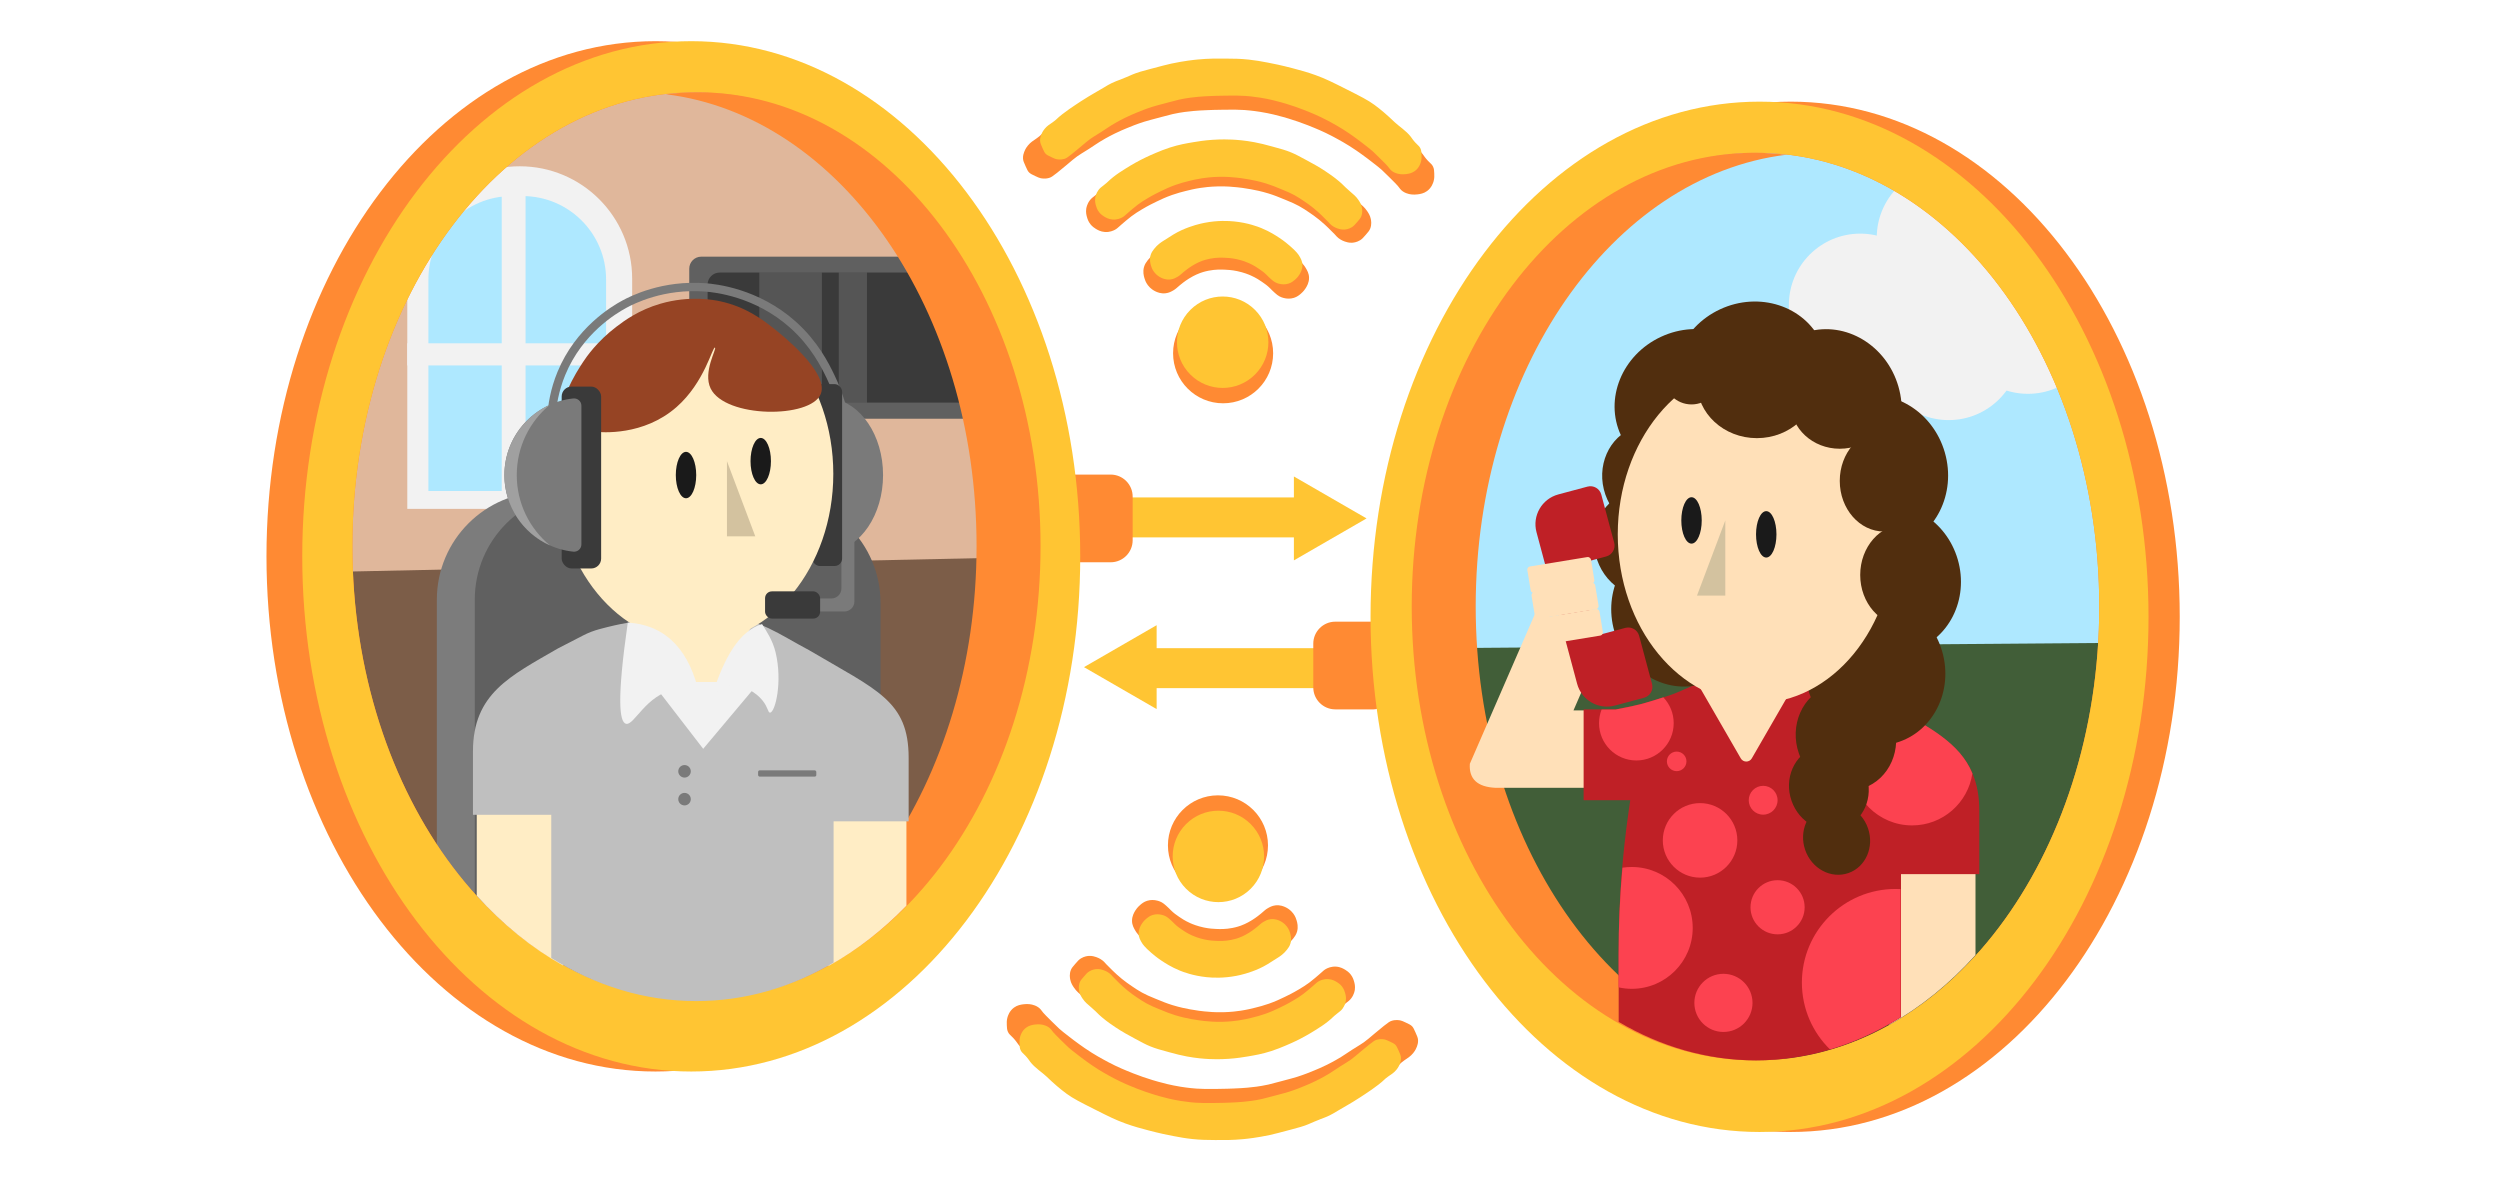 <?xml version="1.0" encoding="UTF-8"?>
<svg id="Layer_1" data-name="Layer 1" xmlns="http://www.w3.org/2000/svg" viewBox="0 0 4200 2000">
  <defs>
    <style>
      .cls-1 {
        fill: #bf2026;
      }

      .cls-2 {
        fill: #7c7c7c;
      }

      .cls-3 {
        fill: #b7b7b7;
        opacity: .22;
      }

      .cls-4 {
        fill: #ffc533;
      }

      .cls-5 {
        fill: #aee8ff;
      }

      .cls-6 {
        fill: #964424;
      }

      .cls-7 {
        fill: #606060;
      }

      .cls-8 {
        fill: #ffe0b8;
      }

      .cls-9 {
        fill: none;
        stroke: #7a7a7a;
        stroke-miterlimit: 10;
        stroke-width: 14px;
      }

      .cls-10 {
        fill: #f2f2f2;
      }

      .cls-11 {
        fill: #a0a0a0;
      }

      .cls-12 {
        fill: #bfbfbf;
      }

      .cls-13 {
        fill: #7c5d48;
      }

      .cls-14 {
        fill: #3a3a3a;
      }

      .cls-15 {
        fill: #ffedc5;
      }

      .cls-16 {
        fill: #1a1a1a;
      }

      .cls-17 {
        fill: #ff8a33;
      }

      .cls-18 {
        fill: #512e0e;
      }

      .cls-19 {
        fill: #415e38;
      }

      .cls-20 {
        fill: #d3c29f;
      }

      .cls-21 {
        fill: #7a7a7a;
      }

      .cls-22 {
        fill: #e0b79b;
      }

      .cls-23 {
        fill: #fc4250;
      }
    </style>
  </defs>
  <polygon class="cls-5" points="2409.83 1156.07 3582.04 1156.07 3540.78 649.46 3125.16 236.07 2762.25 256.67 2420.49 722.88 2409.83 1156.07"/>
  <polygon class="cls-19" points="2409.83 1088.95 3569.52 1079.85 3502.06 1511.89 3085.48 1853.96 2776.07 1800.13 2483.24 1536.71 2409.83 1088.95"/>
  <circle class="cls-10" cx="3272.77" cy="399.43" r="119.85"/>
  <circle class="cls-10" cx="3406.9" cy="541.77" r="119.85"/>
  <circle class="cls-10" cx="3125.16" cy="512.35" r="119.85"/>
  <circle class="cls-10" cx="3273.84" cy="585.9" r="119.85"/>
  <polygon class="cls-13" points="526.74 913.29 1710.04 926.85 1606.74 1456.56 1268.65 1721.66 856.39 1661.23 620.65 1317.47 526.74 913.29"/>
  <polygon class="cls-22" points="548.65 961.01 1691.04 936.68 1586.83 336.54 1196.96 122.53 827.26 222.19 592 630.06 548.65 961.01"/>
  <path class="cls-10" d="M873.15,279.35h0c104.25,0,188.89,84.64,188.89,188.89v386.7h-377.78v-386.7c0-104.25,84.64-188.89,188.89-188.89Z"/>
  <rect class="cls-7" x="1157.94" y="431.18" width="484.02" height="272.28" rx="20.21" ry="20.21"/>
  <rect class="cls-14" x="1188.76" y="457.9" width="451.95" height="218.5" rx="20.21" ry="20.21"/>
  <rect class="cls-3" x="1275.69" y="457.9" width="105.1" height="225.17"/>
  <rect class="cls-3" x="1409.13" y="457.9" width="47.35" height="218.5"/>
  <path class="cls-5" d="M859.8,329.42h18.3c77.33,0,140.12,62.78,140.12,140.12v355.31h-298.53v-355.31c0-77.33,62.78-140.12,140.12-140.12Z"/>
  <path class="cls-7" d="M918.68,831.85h379.38c100.04,0,181.26,81.22,181.26,181.26v529.27h-741.91v-529.27c0-100.04,81.22-181.26,181.26-181.26Z"/>
  <rect class="cls-10" x="684.26" y="576.74" width="357.78" height="37.21"/>
  <rect class="cls-10" x="596.27" y="549.86" width="533.36" height="40.06" transform="translate(293.06 1432.83) rotate(-90)"/>
  <path class="cls-2" d="M978.88,826.18h-63.7c-100.11,0-181.26,81.15-181.26,181.26v529.27h63.7v-529.27c0-100.11,81.15-181.26,181.26-181.26Z"/>
  <path class="cls-17" d="M3008.45,170.77c-360.92,0-653.5,387.49-653.5,865.48s292.58,865.48,653.5,865.48,653.5-387.49,653.5-865.48-292.58-865.48-653.5-865.48ZM2951.09,1781.42c-317.93,0-575.65-341.33-575.65-762.37s257.73-762.37,575.65-762.37,575.65,341.33,575.65,762.37-257.73,762.37-575.65,762.37Z"/>
  <path class="cls-17" d="M1101.19,69.18c-360.92,0-653.5,387.49-653.5,865.48s292.58,865.48,653.5,865.48,653.5-387.49,653.5-865.48S1462.11,69.18,1101.19,69.18ZM1167.65,1679.82c-317.92,0-575.65-341.33-575.65-762.37S849.73,155.07,1167.65,155.07s575.65,341.33,575.65,762.37-257.73,762.37-575.65,762.37Z"/>
  <rect class="cls-4" x="1931.92" y="1088.95" width="408.77" height="67.12" transform="translate(4272.61 2245.02) rotate(180)"/>
  <polygon class="cls-4" points="1821.08 1120.8 1943.14 1191.27 1943.14 1050.32 1821.08 1120.8"/>
  <rect class="cls-4" x="1776.19" y="835.68" width="408.77" height="67.12"/>
  <polygon class="cls-4" points="2295.81 870.96 2173.74 800.48 2173.74 941.43 2295.81 870.96"/>
  <path class="cls-17" d="M1797.78,797.29h68.11c20.41,0,36.98,16.57,36.98,36.98v73.37c0,20.41-16.57,36.98-36.98,36.98h-68.11c-8.24,0-14.93-6.69-14.93-14.93v-117.48c0-8.24,6.69-14.93,14.93-14.93Z"/>
  <path class="cls-17" d="M2243.29,1044.41h64.53c10.22,0,18.51,8.3,18.51,18.51v110.3c0,10.22-8.3,18.51-18.51,18.51h-64.53c-20.41,0-36.98-16.57-36.98-36.98v-73.37c0-20.41,16.57-36.98,36.98-36.98Z"/>
  <path class="cls-4" d="M1161.29,69.18c-360.92,0-653.5,387.49-653.5,865.48s292.58,865.48,653.5,865.48,653.5-387.49,653.5-865.48S1522.21,69.18,1161.29,69.18ZM1167.65,1679.82c-317.92,0-575.65-341.33-575.65-762.37S849.73,155.07,1167.65,155.07s575.65,341.33,575.65,762.37-257.73,762.37-575.65,762.37Z"/>
  <path class="cls-17" d="M1172.47,155.07c-18.13,0-36.05,1.12-53.75,3.29,292.72,35.9,521.9,362.04,521.9,759.08s-229.18,723.18-521.9,759.08c17.7,2.17,35.63,3.29,53.75,3.29,317.92,0,575.65-341.33,575.65-762.37S1490.39,155.07,1172.47,155.07Z"/>
  <path class="cls-4" d="M2956.01,170.77c-360.92,0-653.5,387.49-653.5,865.48s292.58,865.48,653.5,865.48,653.5-387.49,653.5-865.48-292.58-865.48-653.5-865.48ZM2951.09,1781.42c-317.93,0-575.65-341.33-575.65-762.37s257.73-762.37,575.65-762.37,575.65,341.33,575.65,762.37-257.73,762.37-575.65,762.37Z"/>
  <path class="cls-17" d="M2947.34,256.67c18.13,0,36.05,1.12,53.75,3.29-292.72,35.9-521.9,362.04-521.9,759.08,0,397.04,229.18,723.18,521.9,759.08-17.7,2.17-35.63,3.29-53.75,3.29-317.92,0-575.65-341.33-575.65-762.37,0-421.05,257.73-762.37,575.65-762.37Z"/>
  <path class="cls-15" d="M800.95,1504.93c43.36,47.94,92.11,87.6,144.9,117.12h.09v-278.29h-144.99v161.17Z"/>
  <path class="cls-15" d="M1522.8,1343.76h-144.99v278.29h15.64c46.56-26.05,90-59.98,129.35-100.53v-177.76Z"/>
  <path class="cls-9" d="M926.49,699.05c1.19-17.61,4.89-43.26,16.63-71.72,29.68-71.96,87.93-106.6,106.02-116.41,12.44-6.75,64.74-33.68,136.16-28.06,15.9,1.25,85.84,8.29,146.55,62.36,36.53,32.54,54.22,68.3,63.4,87.31,15.31,31.71,22.42,60.5,25.98,81.07"/>
  <path class="cls-21" d="M1413.58,894.75v93.85c0,9.3-7.54,16.84-16.84,16.84h-44.92v21.83h66.75c9.3,0,16.84-7.54,16.84-16.84h0v-115.68h-21.83Z"/>
  <path class="cls-21" d="M1387.28,681.57c0-7.33,4.75-12.93,10.18-12.16,48.38,6.83,86.08,61.84,86.08,128.69s-37.7,121.85-86.08,128.69c-5.42.77-10.18-4.83-10.18-12.16v-233.05Z"/>
  <rect class="cls-14" x="1364.64" y="645.31" width="50.09" height="305.57" rx="12.57" ry="12.57" transform="translate(2779.38 1596.19) rotate(180)"/>
  <path class="cls-8" d="M2469.32,1283.4l-.07-.03,110.89-255.24,113.68,49.39-50.4,116h198.34v130h-329.39c-30.37-1.46-44.7-14.85-43.05-40.12Z"/>
  <path class="cls-8" d="M3318.84,1604.53c-43.36,47.94-92.11,87.6-144.9,117.12h-.09v-278.29h144.99v161.17Z"/>
  <path class="cls-1" d="M3182.44,1188.98l-42.08-21.73c-8.8-4.54-18.08-8.13-27.65-10.69-38.09-10.22-52.77-11.7-95.75-17.73h-120.91c-36.68,0-60.9,20.01-94.92,30.56-38.88,12.05-38.88,13.21-86.69,22.45h-53.96v152.53h78.29l-2.57,17.88c-11.21,78.01-16.84,156.72-16.84,235.54v119c70.65,41.57,148.72,64.64,230.79,64.64,87.04,0,169.56-25.94,243.53-72.38v-240.53h131.55v-106.53c0-97.3-62.51-126.49-142.77-173Z"/>
  <path class="cls-23" d="M2843.75,1558.89c0-56.52-45.82-102.34-102.34-102.34-5.35,0-10.6.41-15.72,1.2-4.31,48.6-6.47,97.38-6.47,146.2v54.82c7.15,1.58,14.57,2.44,22.2,2.44,56.52,0,102.34-45.82,102.34-102.34Z"/>
  <path class="cls-23" d="M3192.88,1493.71c-2.8-.15-5.62-.23-8.45-.23-86.85,0-157.25,70.4-157.25,157.25,0,43.97,18.07,83.71,47.16,112.25,41.36-12.3,81.05-30.56,118.54-54.09v-215.17Z"/>
  <path class="cls-23" d="M3181.84,1187.8l-1.34-.69c-40.91,13.4-70.48,51.86-70.48,97.25,0,56.52,45.82,102.33,102.34,102.33,51.45,0,94.02-37.97,101.24-87.42-21.34-51.45-71.56-76.59-131.76-111.48Z"/>
  <path class="cls-12" d="M937.35,1089.37c-80.26,46.51-142.77,75.7-142.77,173v106.53h131.55v240.53c73.96,46.44,156.49,72.38,243.53,72.38,82.08,0,160.14-23.07,230.79-64.64v-237.37h126.07v-106.53c0-96.13-53.07-113.48-167.4-181.04-51.2-27.02-83.9-53.01-135.37-53.01h-120.91c-42.98,6.03-57.66,7.51-95.74,17.73-9.57,2.57-18.85,6.15-27.65,10.7l-42.08,21.73Z"/>
  <ellipse class="cls-15" cx="1167.65" cy="796.1" rx="232.3" ry="283.75"/>
  <path class="cls-6" d="M998.44,725.34c12.78,1.14,82.6,7.33,138.24-41.57,47.17-41.46,60.19-101.45,64.44-99.78,3.69,1.45-20.69,40.95-7.28,68.6,24.34,50.15,168,50.94,185.01,9.35,14.82-36.24-67.87-101.4-78.99-110.17-18.62-14.67-46.75-36.34-90.42-45.73-9.98-2.15-50.64-10.08-99.78,4.16-36.49,10.57-60.5,28.4-73.79,38.46-33.07,25.02-51.1,51.57-56.13,59.24-11.53,17.61-47.69,72.88-28.06,100.82,9.16,13.04,26.79,14.86,46.77,16.63Z"/>
  <ellipse class="cls-16" cx="1278.03" cy="774.71" rx="17.15" ry="38.98"/>
  <ellipse class="cls-16" cx="1152.5" cy="798.09" rx="17.15" ry="38.98"/>
  <polygon class="cls-20" points="1221.27 774.71 1221.27 900.99 1268.85 900.99 1221.27 774.71"/>
  <rect class="cls-14" x="943.62" y="649.46" width="66.29" height="305.57" rx="16.64" ry="16.64"/>
  <path class="cls-21" d="M976.76,681.57c0-7.33-6.39-12.93-13.68-12.16-65.03,6.83-115.72,61.84-115.72,128.69s50.69,121.85,115.72,128.69c7.29.77,13.68-4.83,13.68-12.16v-233.05Z"/>
  <path class="cls-11" d="M868.15,798.09c0-47.5,21.63-89.94,55.56-118.04-45.01,20.26-76.35,65.48-76.35,118.04s31.34,97.78,76.35,118.04c-33.93-28.11-55.56-70.54-55.56-118.04Z"/>
  <rect class="cls-14" x="1285.3" y="993.49" width="92.5" height="45.73" rx="11.48" ry="11.48"/>
  <path class="cls-15" d="M1193.29,1172.45l73.57-127.42h-165.67l73.57,127.42c4.12,7.14,14.42,7.14,18.54,0Z"/>
  <polygon class="cls-10" points="1094.84 1145.76 1181.37 1258.01 1275.69 1145.76 1094.84 1145.76"/>
  <path class="cls-10" d="M1174.71,1165.96c-10.13-3.14-24.42-10.55-40.54-7.73-49.32,8.62-68.77,61.56-82.63,57.68-10.93-3.06-15.46-40.64,3.12-169.94,68.52,4.21,104.79,51.77,120.05,119.98Z"/>
  <path class="cls-10" d="M1196.96,1166.18c12.57-7.6,23.76-13.87,29.62-14.18,22.3-1.17,42.85,10.27,54.57,24.95,9.43,11.81,8.87,20.39,12.47,20.27,8.79-.3,21.33-51.72,9.35-101.34-5.09-21.07-16.04-36.59-22.78-47.51-39.25,12.03-63.7,57.87-83.23,117.81Z"/>
  <ellipse class="cls-18" cx="2841.76" cy="676.31" rx="130.79" ry="121.61" transform="translate(-20.02 1262.16) rotate(-24.96)"/>
  <ellipse class="cls-18" cx="2941.16" cy="630.06" rx="130.79" ry="121.61" transform="translate(8.78 1299.78) rotate(-24.96)"/>
  <ellipse class="cls-18" cx="3072.51" cy="683.07" rx="121.61" ry="130.79" transform="translate(-68.91 878.92) rotate(-16.1)"/>
  <ellipse class="cls-18" cx="3150.46" cy="793.76" rx="121.61" ry="130.79" transform="translate(-96.56 904.88) rotate(-16.1)"/>
  <ellipse class="cls-18" cx="3176.67" cy="972.55" rx="117.02" ry="125.86" transform="translate(-145.11 919.16) rotate(-16.1)"/>
  <ellipse class="cls-18" cx="2824.61" cy="1028.13" rx="117.02" ry="125.86" transform="translate(-174.34 823.71) rotate(-16.1)"/>
  <ellipse class="cls-18" cx="3150.46" cy="1126.88" rx="117.02" ry="125.86" transform="translate(-188.94 917.95) rotate(-16.1)"/>
  <ellipse class="cls-18" cx="3101.19" cy="1238.47" rx="83.66" ry="90.5" transform="translate(-234.58 1084.11) rotate(-19.12)"/>
  <ellipse class="cls-18" cx="2776.07" cy="803.46" rx="83.66" ry="90.5" transform="translate(-110.03 953.62) rotate(-19.12)"/>
  <ellipse class="cls-18" cx="2762.25" cy="913.29" rx="83.66" ry="90.5" transform="translate(-146.77 955.15) rotate(-19.12)"/>
  <ellipse class="cls-18" cx="3072.51" cy="1323.52" rx="66.41" ry="71.84" transform="translate(-264.02 1079.41) rotate(-19.12)"/>
  <ellipse class="cls-18" cx="3085.48" cy="1409.71" rx="55.82" ry="60.39" transform="translate(-291.54 1088.41) rotate(-19.12)"/>
  <ellipse class="cls-8" cx="2950.14" cy="897.7" rx="232.3" ry="283.75"/>
  <ellipse class="cls-16" cx="2841.76" cy="874.31" rx="17.15" ry="38.98"/>
  <ellipse class="cls-16" cx="2967.29" cy="897.7" rx="17.15" ry="38.98"/>
  <polygon class="cls-20" points="2898.51 874.31 2898.51 1000.6 2850.94 1000.6 2898.51 874.31"/>
  <path class="cls-8" d="M2924.5,1274.05l-73.57-127.42h165.67s-73.57,127.42-73.57,127.42c-4.12,7.14-14.42,7.14-18.54,0Z"/>
  <circle class="cls-21" cx="1150.01" cy="1295.81" r="10.53"/>
  <circle class="cls-21" cx="1150.01" cy="1342.58" r="10.53"/>
  <rect class="cls-21" x="1273.61" y="1294.2" width="97.79" height="10.53" rx="2.64" ry="2.64"/>
  <path class="cls-1" d="M2775.41,1149l-21.65-80.79c-2.7-10.09-13.08-16.08-23.17-13.38l-42.17,11.3c-18.26-37.78-29.23-78.05-32.7-119.83l42.72-11.45c10.09-2.7,16.08-13.08,13.38-23.17l-21.65-80.79c-2.7-10.09-13.08-16.08-23.17-13.38l-49.04,13.14c-27.63,7.4-44.03,35.81-36.63,63.44l18.04,67.32h0l32.15,119.98h0l18.04,67.32c7.4,27.63,35.81,44.03,63.44,36.63l49.04-13.14c10.09-2.7,16.08-13.08,13.38-23.17v-.02Z"/>
  <rect class="cls-8" x="2568.05" y="943.34" width="108.38" height="45.25" rx="5.29" ry="5.29" transform="translate(-121.66 436.58) rotate(-9.3)"/>
  <rect class="cls-8" x="2575.11" y="986.42" width="108.38" height="45.25" rx="5.29" ry="5.29" transform="translate(-128.53 438.29) rotate(-9.3)"/>
  <rect class="cls-8" x="2582.35" y="1030.6" width="108.38" height="45.25" rx="5.29" ry="5.29" transform="translate(-135.58 440.04) rotate(-9.3)"/>
  <ellipse class="cls-18" cx="2951.59" cy="643.09" rx="100.65" ry="92.99"/>
  <ellipse class="cls-18" cx="3090.8" cy="677.79" rx="82.36" ry="76.09"/>
  <ellipse class="cls-18" cx="3165.14" cy="807.91" rx="74.34" ry="85.03"/>
  <ellipse class="cls-18" cx="3199.5" cy="965.96" rx="74.34" ry="85.03"/>
  <circle class="cls-18" cx="2841.76" cy="632.67" r="46.77"/>
  <circle class="cls-23" cx="2895.37" cy="1684.85" r="48.85"/>
  <circle class="cls-23" cx="2986.33" cy="1524.21" r="45.48"/>
  <circle class="cls-23" cx="2856.13" cy="1411.83" r="62.61"/>
  <circle class="cls-23" cx="2962.11" cy="1344.4" r="24.22"/>
  <circle class="cls-23" cx="2816.82" cy="1279.11" r="16.43"/>
  <path class="cls-23" d="M2749.1,1277.59c34.64,0,62.71-28.08,62.71-62.71,0-16.82-6.63-32.07-17.4-43.33-32.83,10.28-35.38,11.8-80.51,20.52h-23.21c-2.76,7.07-4.3,14.76-4.3,22.81,0,34.64,28.08,62.71,62.71,62.71Z"/>
  <circle class="cls-17" cx="2054.82" cy="593.48" r="84.05"/>
  <circle class="cls-4" cx="2054.1" cy="574.93" r="76.8" transform="translate(195.09 1620.86) rotate(-45)"/>
  <path class="cls-17" d="M2157.39,416.85c-6.01-4.02-17.39-11.57-33.47-18.15-5.7-2.32-23.9-9.38-48.93-11.98-10.73-1.11-30.43-2.2-54.46,2.49-7.45,1.45-23.2,4.98-41.71,13.33-10.4,4.69-18.34,9.82-34.18,20.04-3.87,2.49-10.39,6.78-16.31,14.46-2.48,3.2-4.93,6.46-6.38,11.47-2.3,8.02-.4,14.98.65,18.64.67,2.34,2.06,7.01,5.82,12.01,4.58,6.07,10.05,9.07,12.75,10.37,2.86,1.34,8.95,4.13,16.99,3.19,5.77-.66,9.84-3.01,12.94-4.8,4.35-2.51,5.67-4.25,11.17-8.82,2.15-1.77,7.94-6.57,15.17-11.08,9.54-5.97,17.34-8.83,19.03-9.44,1.53-.54,6.74-2.4,13.87-3.79,11.71-2.32,20.99-1.99,27.5-1.72,4.38.19,11.38.51,20.45,2.39,11.6,2.4,20.03,6,23.17,7.4,9,4.01,15.22,8.27,18.63,10.63,4.92,3.39,9.02,6.21,13.7,10.9,2.02,2,4.09,4.3,7.98,7.7,3.18,2.8,4.91,4.26,7.58,5.74,1.07.58,4.8,2.53,10.14,3.39,2.38.39,7.8,1.18,14.24-.83,5.52-1.74,9.02-4.67,11.55-6.83,4.83-4.07,7.47-8.19,8.25-9.42,1.88-3,5.71-9.18,5.66-17.39-.02-7.37-3.17-12.6-6.09-17.4-1.23-2.02-4.62-7.39-16.82-17.88-4.16-3.57-9.93-8.52-18.94-14.54l.04-.08Z"/>
  <path class="cls-4" d="M2149.56,399.75c-5.52-3.71-16-10.64-30.78-16.69-5.24-2.14-21.97-8.65-45.01-11.01-9.85-1.02-27.99-2.02-50.1,2.29-6.87,1.33-21.33,4.56-38.37,12.25-9.58,4.32-16.87,9.02-31.44,18.4-3.57,2.29-9.54,6.23-15.02,13.29-2.27,2.94-4.55,5.95-5.86,10.55-2.12,7.38-.36,13.79.58,17.14.62,2.15,1.89,6.47,5.37,11.04,4.21,5.58,9.25,8.35,11.74,9.54,2.63,1.25,8.24,3.79,15.64,2.95,5.3-.6,9.04-2.79,11.9-4.44,4-2.31,5.2-3.9,10.27-8.09,1.98-1.63,7.32-6.02,13.97-10.2,8.79-5.51,15.98-8.13,17.5-8.67,1.4-.5,6.19-2.2,12.77-3.48,10.76-2.13,19.32-1.83,25.28-1.58,4.02.16,10.49.47,18.83,2.2,10.67,2.21,18.43,5.51,21.33,6.81,8.27,3.7,13.99,7.59,17.13,9.76,4.52,3.1,8.29,5.72,12.62,10,1.85,1.85,3.76,3.94,7.34,7.08,2.94,2.56,4.5,3.9,6.97,5.26.97.53,4.41,2.34,9.32,3.1,2.18.35,7.18,1.08,13.1-.76,5.07-1.59,8.29-4.3,10.66-6.28,4.43-3.72,6.9-7.54,7.59-8.66,1.72-2.77,5.24-8.45,5.21-15.99-.03-6.8-2.91-11.58-5.6-16.02-1.12-1.88-4.27-6.79-15.49-16.44-3.83-3.29-9.13-7.82-17.43-13.39v.04Z"/>
  <path class="cls-17" d="M2280.28,337.86c-11.59-10.12-9.39-9.37-18.01-16.67-9.64-8.16-17.53-13.46-24.19-17.9-12.38-8.26-21.95-13.42-34.68-20.27-12.98-7.01-19.5-10.53-27.28-13.71-10.19-4.17-18.17-6.35-34.15-10.65-12.96-3.5-20.7-5.59-31.87-7.65-17.03-3.15-31.03-4.22-39.7-4.65-5.97-.29-18.76-.75-35.11.37-14.94,1-26,2.84-34.33,4.24-12.86,2.17-25.77,4.33-42.26,9.67-9.97,3.21-17.58,6.4-24.94,9.49-14.66,6.11-25.17,11.53-27.5,12.72-3.32,1.72-13.88,7.26-27.14,15.62-8.79,5.56-14.68,9.27-22.32,15.37-8.79,7-7.57,7.32-17.01,14.63-4.06,3.17-6.4,4.73-9.01,8.25-4.68,6.27-5.69,12.59-5.93,14.17-.86,6.19.43,10.96,1.31,14,.77,2.71,2.1,7.18,5.73,11.78,3.23,4.08,6.68,6.28,8.79,7.62,3.02,1.86,8.2,5.01,15.61,5.5,8.16.55,14.21-2.43,16.5-3.59,3.53-1.79,4.5-3.07,11.97-9.56,2.36-2.05,9.69-8.44,15.97-13.21,6.3-4.79,11.2-7.72,17.81-11.71,10.47-6.27,18.83-10.31,24.14-12.87,7.8-3.75,15.58-7.49,26.46-11.31,9.3-3.26,16.5-5.07,22.89-6.68,6.49-1.62,14.3-3.57,24.75-5.15,5.62-.87,16.11-2.23,29.44-2.53,14.24-.32,25.01.75,31.68,1.41,3.68.37,12.52,1.33,23.88,3.46,6.68,1.23,16.77,3.16,29.48,7.07,9.63,2.97,16.13,5.65,28.84,10.88,10.05,4.14,15.21,6.3,22.16,10.12,6.83,3.77,12,7.25,17.3,10.88,4.81,3.26,10.13,6.9,16.77,12.29,7.01,5.71,12.23,10.73,15.26,13.67,5.23,5.08,7.86,7.62,10.59,10.56,3.14,3.43,4.02,4.64,6.45,6.54,1.18.95,5.01,3.81,10.8,5.78,2.76.93,6.68,2.2,11.95,1.97,2.08-.11,7.78-.59,13.64-4.2,3.38-2.08,5.45-4.45,9.54-9.2,3.94-4.53,5.88-6.78,7.17-9.79,3.1-7.23,1.76-14.13,1.21-16.77-1.22-5.92-3.86-9.87-6.15-13.26-4.48-6.59-8.47-9.51-16.58-16.59l.05-.12Z"/>
  <path class="cls-4" d="M2266.58,320.28c-10.85-9.5-8.78-8.78-16.87-15.62-9.03-7.62-16.42-12.61-22.68-16.76-11.59-7.74-20.57-12.58-32.49-19.01-12.17-6.58-18.27-9.87-25.56-12.86-9.54-3.91-17.03-5.94-31.99-9.99-12.14-3.28-19.37-5.24-29.86-7.17-15.95-2.97-29.09-3.96-37.19-4.34-5.61-.27-17.59-.68-32.9.35-13.98.94-24.36,2.68-32.15,3.98-12.04,2.03-24.13,4.07-39.59,9.05-9.32,3.01-16.47,6-23.35,8.87-13.73,5.74-23.57,10.79-25.74,11.92-3.11,1.61-13,6.78-25.42,14.64-8.25,5.2-13.74,8.7-20.91,14.39-8.24,6.57-7.12,6.85-15.91,13.7-3.81,2.97-6,4.45-8.44,7.72-4.39,5.88-5.33,11.78-5.53,13.27-.82,5.78.4,10.26,1.23,13.12.72,2.54,1.96,6.71,5.37,11.04,3.02,3.83,6.26,5.9,8.23,7.12,2.82,1.74,7.7,4.7,14.63,5.15,7.63.51,13.32-2.27,15.45-3.36,3.31-1.68,4.2-2.87,11.22-8.96,2.23-1.93,9.09-7.91,14.98-12.4,5.9-4.51,10.49-7.24,16.71-10.96,9.82-5.89,17.64-9.65,22.6-12.06,7.3-3.51,14.58-7,24.79-10.6,8.7-3.08,15.48-4.76,21.46-6.25,6.08-1.54,13.39-3.34,23.19-4.81,5.27-.8,15.08-2.09,27.58-2.38,13.37-.3,23.45.69,29.65,1.32,3.45.35,11.74,1.26,22.36,3.25,6.26,1.17,15.7,2.98,27.62,6.64,9.03,2.78,15.11,5.31,27.02,10.22,9.41,3.88,14.24,5.91,20.74,9.47,6.4,3.54,11.22,6.81,16.21,10.18,4.5,3.04,9.49,6.46,15.71,11.5,6.58,5.35,11.47,10.05,14.29,12.8,4.91,4.75,7.37,7.12,9.92,9.9,2.95,3.23,3.78,4.33,6.04,6.11,1.09.87,4.67,3.56,10.12,5.39,2.59.87,6.26,2.07,11.17,1.86,1.93-.09,7.29-.55,12.79-3.95,3.18-1.94,5.09-4.17,8.93-8.62,3.67-4.26,5.5-6.38,6.72-9.16,2.91-6.76,1.66-13.26,1.15-15.7-1.16-5.54-3.62-9.25-5.76-12.4-4.2-6.18-7.94-8.92-15.53-15.55v-.08Z"/>
  <path class="cls-17" d="M1865.94,154.49c-8.69,3.37-11.45,4.18-17.3,7-5.27,2.53-8.05,4.29-15.95,8.99-17.68,10.54-15.8,8.98-26.93,15.81-10.54,6.45-18.52,11.74-22,14.06-8.78,5.86-15.75,10.52-24.58,17.36-11.18,8.68-9.51,9.01-17.64,14.74-5.93,4.18-10,6.35-14.62,11.97-3.91,4.78-5.57,8.87-6.31,10.9-.9,2.5-2.23,6.23-1.95,11.08.22,3.76,1.57,6.77,4.3,12.82,2.51,5.59,3.75,8.39,5.85,10.47,2.35,2.32,5.2,3.64,10.9,6.31,3.88,1.82,5.83,2.71,8.12,3.26,1.57.39,7.66,1.7,14.59-.33,3.58-1.06,5.86-2.56,13.49-8.61,7.51-5.98,13.08-10.72,15.13-12.44,9.28-7.87,13.9-11.78,18.64-15.19,6-4.32,6.2-3.84,19.99-12.69,11.95-7.67,10.93-7.47,18.02-11.82,3.78-2.33,12.97-7.87,25.38-13.93,8.13-3.98,14.36-6.57,19.82-8.84,7.01-2.92,16.62-6.85,29.14-10.84,4.67-1.48,12.77-3.63,28.99-7.95,11.17-2.95,16.76-4.45,19.16-4.97,15.07-3.33,27.07-4.48,35.2-5.23,7.78-.71,13.32-.95,23.36-1.4,4.05-.17,14.31-.58,28.2-.7,15.86-.13,23.78-.18,33.95.53,3.08.22,13.27,1,26.57,3.13,17.01,2.74,29.64,6.19,37.96,8.49,3.13.87,12.89,3.6,25.36,7.93,12.51,4.33,21.82,8.17,27.22,10.42,5.72,2.39,11.68,4.86,19.53,8.64,8.78,4.21,15.3,7.8,20.41,10.63,5.09,2.8,11.15,6.16,18.93,11.05,8.93,5.59,15.44,10.25,20.73,14.03,6.75,4.83,11.44,8.46,17.87,13.42,7.69,5.94,11.63,9.02,15.95,12.85,2.81,2.52,6.08,5.75,12.57,12.21,8.59,8.54,12.87,12.79,14.41,14.73,3.29,4.14,4.58,6.5,8.34,9.12,3.96,2.75,7.75,3.75,10,4.34,1.32.34,7.21,1.76,15.03.67,4.37-.62,10.09-1.42,15.78-5.61,7.78-5.72,10.18-13.86,10.94-16.5,1.4-4.97,1.24-9.14,1.07-13.06-.18-4.66-.33-7.75-1.94-11.25-1.85-4.06-4.09-5.15-8.77-10.09-4.48-4.77-6.35-7.91-8.72-11.06-8.05-10.63-22.21-19.6-29.43-26.56-12.99-12.53-25.15-22.94-36.48-31.25-11.74-8.58-24.9-15.23-51.18-28.5-24.77-12.51-37.16-18.74-55.2-25.29-15.38-5.55-27.82-8.87-41.7-12.53-19.94-5.27-35.93-8.52-45.19-10.27-12.26-2.31-21.46-4.04-34.24-5.4-15.23-1.61-26.45-1.72-41.2-1.83-17.21-.12-31.57-.23-51.06,1.63-6.87.65-25.28,2.57-48.4,7.55-7.69,1.67-18.06,4.43-38.8,9.93-16.12,4.3-20.12,5.54-24.59,7.15-9.96,3.6-10.44,4.65-26.71,10.95l-.02-.02Z"/>
  <path class="cls-4" d="M1883.97,133.01c-8.06,3.13-10.63,3.87-16.06,6.49-4.87,2.33-7.46,3.99-14.78,8.34-16.4,9.78-14.68,8.32-24.97,14.64-9.77,5.99-17.17,10.9-20.4,13.07-8.15,5.44-14.63,9.77-22.77,16.1-10.38,8.05-8.8,8.35-16.38,13.68-5.49,3.86-9.3,5.9-13.56,11.1-3.62,4.43-5.19,8.22-5.86,10.1-.82,2.32-2.09,5.79-1.82,10.28.2,3.47,1.45,6.28,3.97,11.88,2.32,5.18,3.49,7.77,5.41,9.7,2.16,2.16,4.81,3.39,10.1,5.86,3.59,1.68,5.4,2.52,7.52,3.04,1.44.36,7.11,1.58,13.53-.29,3.31-.98,5.44-2.37,12.52-7.99,6.96-5.55,12.14-9.95,14.02-11.53,8.62-7.29,12.89-10.93,17.29-14.11,5.57-4.02,5.75-3.58,18.55-11.79,11.08-7.12,10.14-6.93,16.71-10.96,3.5-2.16,12.04-7.29,23.53-12.91,7.54-3.69,13.33-6.09,18.37-8.2,6.51-2.71,15.41-6.38,27.02-10.07,4.33-1.38,11.85-3.39,26.9-7.35,10.36-2.73,15.54-4.12,17.77-4.62,13.98-3.1,25.09-4.16,32.65-4.86,7.21-.67,12.34-.89,21.67-1.3,3.76-.16,13.3-.54,26.16-.63,14.7-.11,22.07-.17,31.52.51,2.85.19,12.32.92,24.64,2.89,15.77,2.53,27.51,5.74,35.24,7.87,2.9.81,11.94,3.35,23.54,7.35,11.6,4,20.26,7.6,25.25,9.67,5.31,2.22,10.84,4.51,18.1,8.01,8.16,3.91,14.18,7.23,18.93,9.86,4.71,2.58,10.34,5.72,17.57,10.24,8.3,5.2,14.32,9.49,19.24,13,6.26,4.48,10.61,7.85,16.56,12.44,7.13,5.52,10.8,8.35,14.77,11.91,2.62,2.34,5.62,5.33,11.67,11.32,7.96,7.93,11.95,11.88,13.35,13.66,3.04,3.81,4.25,6.03,7.72,8.44,3.66,2.54,7.18,3.49,9.26,4.01,1.25.31,6.68,1.64,13.95.62,4.06-.58,9.37-1.34,14.64-5.19,7.23-5.31,9.45-12.86,10.14-15.32,1.3-4.62,1.14-8.5.99-12.12-.18-4.31-.28-7.2-1.79-10.44-1.74-3.78-3.82-4.78-8.13-9.38-4.15-4.41-5.89-7.33-8.09-10.27-7.47-9.87-20.59-18.18-27.27-24.63-12.05-11.62-23.33-21.28-33.85-28.98-10.88-7.98-23.07-14.13-47.48-26.43-22.98-11.59-34.47-17.38-51.2-23.44-14.26-5.15-25.8-8.23-38.68-11.63-18.49-4.89-33.33-7.91-41.92-9.51-11.37-2.16-19.91-3.75-31.77-5.01-14.13-1.5-24.52-1.62-38.2-1.7-15.96-.13-29.29-.19-47.36,1.5-6.35.59-23.43,2.39-44.9,7-7.14,1.53-16.75,4.1-35.98,9.21-14.95,3.99-18.67,5.15-22.82,6.64-9.24,3.35-9.69,4.32-24.77,10.17l.02.06Z"/>
  <circle class="cls-17" cx="2046.17" cy="1420.22" r="84.05"/>
  <circle class="cls-4" cx="2046.89" cy="1438.78" r="76.8" transform="translate(-417.85 1868.78) rotate(-45)"/>
  <path class="cls-17" d="M1943.6,1596.85c6.01,4.02,17.39,11.57,33.47,18.15,5.7,2.32,23.9,9.38,48.93,11.98,10.73,1.11,30.43,2.2,54.46-2.49,7.45-1.45,23.2-4.98,41.71-13.33,10.4-4.69,18.34-9.82,34.18-20.04,3.87-2.49,10.39-6.78,16.31-14.46,2.48-3.2,4.93-6.46,6.38-11.47,2.3-8.02.4-14.98-.65-18.64-.67-2.34-2.06-7.01-5.82-12.01-4.58-6.07-10.05-9.07-12.75-10.37-2.86-1.34-8.95-4.13-16.99-3.19-5.77.66-9.84,3.01-12.94,4.8-4.35,2.51-5.67,4.25-11.17,8.82-2.15,1.77-7.94,6.57-15.17,11.08-9.54,5.97-17.34,8.83-19.03,9.44-1.53.54-6.74,2.4-13.87,3.79-11.71,2.32-20.99,1.99-27.5,1.72-4.38-.19-11.38-.51-20.45-2.39-11.6-2.4-20.03-6-23.17-7.4-9-4.01-15.22-8.27-18.63-10.63-4.92-3.39-9.02-6.21-13.7-10.9-2.02-2-4.09-4.3-7.98-7.7-3.18-2.8-4.91-4.26-7.58-5.74-1.07-.58-4.8-2.53-10.14-3.39-2.38-.39-7.8-1.18-14.24.83-5.52,1.74-9.02,4.67-11.55,6.83-4.83,4.07-7.47,8.19-8.25,9.42-1.88,3-5.71,9.18-5.66,17.39.02,7.37,3.17,12.6,6.09,17.4,1.23,2.02,4.62,7.39,16.82,17.88,4.16,3.57,9.93,8.52,18.94,14.54l-.04.08Z"/>
  <path class="cls-4" d="M1951.43,1613.95c5.52,3.71,16,10.64,30.78,16.69,5.24,2.14,21.97,8.65,45.01,11.01,9.85,1.02,27.99,2.02,50.1-2.29,6.87-1.33,21.33-4.56,38.37-12.25,9.58-4.32,16.87-9.02,31.44-18.4,3.57-2.29,9.54-6.23,15.02-13.29,2.27-2.94,4.55-5.95,5.86-10.55,2.12-7.38.36-13.79-.58-17.14-.62-2.15-1.89-6.47-5.37-11.04-4.21-5.58-9.25-8.35-11.74-9.54-2.63-1.25-8.24-3.79-15.64-2.95-5.3.6-9.04,2.79-11.9,4.44-4,2.31-5.2,3.9-10.27,8.09-1.98,1.63-7.32,6.02-13.97,10.2-8.79,5.51-15.98,8.13-17.5,8.67-1.4.5-6.19,2.2-12.77,3.48-10.76,2.13-19.32,1.83-25.28,1.58-4.02-.16-10.49-.47-18.83-2.2-10.67-2.21-18.43-5.51-21.33-6.81-8.27-3.7-13.99-7.59-17.13-9.76-4.52-3.1-8.29-5.72-12.62-10-1.85-1.85-3.76-3.94-7.34-7.08-2.94-2.56-4.5-3.9-6.97-5.26-.97-.53-4.41-2.34-9.32-3.1-2.18-.35-7.18-1.08-13.1.76-5.07,1.59-8.29,4.3-10.66,6.28-4.43,3.72-6.9,7.54-7.59,8.66-1.72,2.77-5.24,8.45-5.21,15.99.03,6.8,2.91,11.58,5.6,16.02,1.12,1.88,4.27,6.79,15.49,16.44,3.83,3.29,9.13,7.82,17.43,13.39v-.04Z"/>
  <path class="cls-17" d="M1820.7,1675.84c11.59,10.12,9.39,9.37,18.01,16.67,9.64,8.16,17.53,13.46,24.19,17.9,12.38,8.26,21.95,13.42,34.68,20.27,12.98,7.01,19.5,10.53,27.28,13.71,10.19,4.17,18.17,6.35,34.15,10.65,12.96,3.5,20.7,5.59,31.87,7.65,17.03,3.15,31.03,4.22,39.7,4.65,5.97.29,18.76.75,35.11-.37,14.94-1,26-2.84,34.33-4.24,12.86-2.17,25.77-4.33,42.26-9.67,9.97-3.21,17.58-6.4,24.94-9.49,14.66-6.11,25.17-11.53,27.5-12.72,3.32-1.72,13.88-7.26,27.14-15.62,8.79-5.56,14.68-9.27,22.32-15.37,8.79-7,7.57-7.32,17.01-14.63,4.06-3.17,6.4-4.73,9.01-8.25,4.68-6.27,5.69-12.59,5.93-14.17.86-6.19-.43-10.96-1.31-14-.77-2.71-2.1-7.18-5.73-11.78-3.23-4.08-6.68-6.28-8.79-7.62-3.02-1.86-8.2-5.01-15.61-5.5-8.16-.55-14.21,2.43-16.5,3.59-3.53,1.79-4.5,3.07-11.97,9.56-2.36,2.05-9.69,8.44-15.97,13.21-6.3,4.79-11.2,7.72-17.81,11.71-10.47,6.27-18.83,10.31-24.14,12.87-7.8,3.75-15.58,7.49-26.46,11.31-9.3,3.26-16.5,5.07-22.89,6.68-6.49,1.62-14.3,3.57-24.75,5.15-5.62.87-16.11,2.23-29.44,2.53-14.24.32-25.01-.75-31.68-1.41-3.68-.37-12.52-1.33-23.88-3.46-6.68-1.23-16.77-3.16-29.48-7.07-9.63-2.97-16.13-5.65-28.84-10.88-10.05-4.14-15.21-6.3-22.16-10.12-6.83-3.77-12-7.25-17.3-10.88-4.81-3.26-10.13-6.9-16.77-12.29-7.01-5.71-12.23-10.73-15.26-13.67-5.23-5.08-7.86-7.62-10.59-10.56-3.14-3.43-4.02-4.64-6.45-6.54-1.18-.95-5.01-3.81-10.8-5.78-2.76-.93-6.68-2.2-11.95-1.97-2.08.11-7.78.59-13.64,4.2-3.38,2.08-5.45,4.45-9.54,9.2-3.94,4.53-5.88,6.78-7.17,9.79-3.1,7.23-1.76,14.13-1.21,16.77,1.22,5.92,3.86,9.87,6.15,13.26,4.48,6.59,8.47,9.51,16.58,16.59l-.05.12Z"/>
  <path class="cls-4" d="M1834.41,1693.43c10.85,9.5,8.78,8.78,16.87,15.62,9.03,7.62,16.42,12.61,22.68,16.76,11.59,7.74,20.57,12.58,32.49,19.01,12.17,6.58,18.27,9.87,25.56,12.86,9.54,3.91,17.03,5.94,31.99,9.99,12.14,3.28,19.37,5.24,29.86,7.17,15.95,2.97,29.09,3.96,37.19,4.34,5.61.27,17.59.68,32.9-.35,13.98-.94,24.36-2.68,32.15-3.98,12.04-2.03,24.13-4.07,39.59-9.05,9.32-3.01,16.47-6,23.35-8.87,13.73-5.74,23.57-10.79,25.74-11.92,3.11-1.61,13-6.78,25.42-14.64,8.25-5.2,13.74-8.7,20.91-14.39,8.24-6.57,7.12-6.85,15.91-13.7,3.81-2.97,6-4.45,8.44-7.72,4.39-5.88,5.33-11.78,5.53-13.27.82-5.78-.4-10.26-1.23-13.12-.72-2.54-1.96-6.71-5.37-11.04-3.02-3.83-6.26-5.9-8.23-7.12-2.82-1.74-7.7-4.7-14.63-5.15-7.63-.51-13.32,2.27-15.45,3.36-3.31,1.68-4.2,2.87-11.22,8.96-2.23,1.93-9.09,7.91-14.98,12.4-5.9,4.51-10.49,7.24-16.71,10.96-9.82,5.89-17.64,9.65-22.6,12.06-7.3,3.51-14.58,7-24.79,10.6-8.7,3.08-15.48,4.76-21.46,6.25-6.08,1.54-13.39,3.34-23.19,4.81-5.27.8-15.08,2.09-27.58,2.38-13.37.3-23.45-.69-29.65-1.32-3.45-.35-11.74-1.26-22.36-3.25-6.26-1.17-15.7-2.98-27.62-6.64-9.03-2.78-15.11-5.31-27.02-10.22-9.41-3.88-14.24-5.91-20.74-9.47-6.4-3.54-11.22-6.81-16.21-10.18-4.5-3.04-9.49-6.46-15.71-11.5-6.58-5.35-11.47-10.05-14.29-12.8-4.91-4.75-7.37-7.12-9.92-9.9-2.95-3.23-3.78-4.33-6.04-6.11-1.09-.87-4.67-3.56-10.12-5.39-2.59-.87-6.26-2.07-11.17-1.86-1.93.09-7.29.55-12.79,3.95-3.18,1.94-5.09,4.17-8.93,8.62-3.67,4.26-5.5,6.38-6.72,9.16-2.91,6.76-1.66,13.26-1.15,15.7,1.16,5.54,3.62,9.25,5.76,12.4,4.2,6.18,7.94,8.92,15.53,15.55v.08Z"/>
  <path class="cls-17" d="M2235.05,1859.22c8.69-3.37,11.45-4.18,17.3-7,5.27-2.53,8.05-4.29,15.95-8.99,17.68-10.54,15.8-8.98,26.93-15.81,10.54-6.45,18.52-11.74,22-14.06,8.78-5.86,15.75-10.52,24.58-17.36,11.18-8.68,9.51-9.01,17.64-14.74,5.93-4.18,10-6.35,14.62-11.97,3.91-4.78,5.57-8.87,6.31-10.9.9-2.5,2.23-6.23,1.95-11.08-.22-3.76-1.57-6.77-4.3-12.82-2.51-5.59-3.75-8.39-5.85-10.47-2.35-2.32-5.2-3.64-10.9-6.31-3.88-1.82-5.83-2.71-8.12-3.26-1.57-.39-7.66-1.7-14.59.33-3.58,1.06-5.86,2.56-13.49,8.61-7.51,5.98-13.08,10.72-15.13,12.44-9.28,7.87-13.9,11.78-18.64,15.19-6,4.32-6.2,3.84-19.99,12.69-11.95,7.67-10.93,7.47-18.02,11.82-3.78,2.33-12.97,7.87-25.38,13.93-8.13,3.98-14.36,6.57-19.82,8.84-7.01,2.92-16.62,6.85-29.14,10.84-4.67,1.48-12.77,3.63-28.99,7.95-11.17,2.95-16.76,4.45-19.16,4.97-15.07,3.33-27.07,4.48-35.2,5.23-7.78.71-13.32.95-23.36,1.4-4.05.17-14.31.58-28.2.7-15.86.13-23.78.18-33.95-.53-3.08-.22-13.27-1-26.57-3.13-17.01-2.74-29.64-6.19-37.96-8.49-3.13-.87-12.89-3.6-25.36-7.93-12.51-4.33-21.82-8.17-27.22-10.42-5.72-2.39-11.68-4.86-19.53-8.64-8.78-4.21-15.3-7.8-20.41-10.63-5.09-2.8-11.15-6.16-18.93-11.05-8.93-5.59-15.44-10.25-20.73-14.03-6.75-4.83-11.44-8.46-17.87-13.42-7.69-5.94-11.63-9.02-15.95-12.85-2.81-2.52-6.08-5.75-12.57-12.21-8.59-8.54-12.87-12.79-14.41-14.73-3.29-4.14-4.58-6.5-8.34-9.12-3.96-2.75-7.75-3.75-10-4.34-1.32-.34-7.21-1.76-15.03-.67-4.37.62-10.09,1.42-15.78,5.61-7.78,5.72-10.18,13.86-10.94,16.5-1.4,4.97-1.24,9.14-1.07,13.06.18,4.66.33,7.75,1.94,11.25,1.85,4.06,4.09,5.15,8.77,10.09,4.48,4.77,6.35,7.91,8.72,11.06,8.05,10.63,22.21,19.6,29.43,26.56,12.99,12.53,25.15,22.94,36.48,31.25,11.74,8.58,24.9,15.23,51.18,28.5,24.77,12.51,37.16,18.74,55.2,25.29,15.38,5.55,27.82,8.87,41.7,12.53,19.94,5.27,35.93,8.52,45.19,10.27,12.26,2.31,21.46,4.04,34.24,5.4,15.23,1.61,26.45,1.72,41.2,1.83,17.21.12,31.57.23,51.06-1.63,6.87-.65,25.28-2.57,48.4-7.55,7.69-1.67,18.06-4.43,38.8-9.93,16.12-4.3,20.12-5.54,24.59-7.15,9.96-3.6,10.44-4.65,26.71-10.95l.02.02Z"/>
  <path class="cls-4" d="M2217.02,1880.69c8.06-3.13,10.63-3.87,16.06-6.49,4.87-2.33,7.46-3.99,14.78-8.34,16.4-9.78,14.68-8.32,24.97-14.64,9.77-5.99,17.17-10.9,20.4-13.07,8.15-5.44,14.63-9.77,22.77-16.1,10.38-8.05,8.8-8.35,16.38-13.68,5.49-3.86,9.3-5.9,13.56-11.1,3.62-4.43,5.19-8.22,5.86-10.1.82-2.32,2.09-5.79,1.82-10.28-.2-3.47-1.45-6.28-3.97-11.88-2.32-5.18-3.49-7.77-5.41-9.7-2.16-2.16-4.81-3.39-10.1-5.86-3.59-1.68-5.4-2.52-7.52-3.04-1.44-.36-7.11-1.58-13.53.29-3.31.98-5.44,2.37-12.52,7.99-6.96,5.55-12.14,9.95-14.02,11.53-8.62,7.29-12.89,10.93-17.29,14.11-5.57,4.02-5.75,3.58-18.55,11.79-11.08,7.12-10.14,6.93-16.71,10.96-3.5,2.16-12.04,7.29-23.53,12.91-7.54,3.69-13.33,6.09-18.37,8.2-6.51,2.71-15.41,6.38-27.02,10.07-4.33,1.38-11.85,3.39-26.9,7.35-10.36,2.73-15.54,4.12-17.77,4.62-13.98,3.1-25.09,4.16-32.65,4.86-7.21.67-12.34.89-21.67,1.3-3.76.16-13.3.54-26.16.63-14.7.11-22.07.17-31.52-.51-2.85-.19-12.32-.92-24.64-2.89-15.77-2.53-27.51-5.74-35.24-7.87-2.9-.81-11.94-3.35-23.54-7.35-11.6-4-20.26-7.6-25.25-9.67-5.31-2.22-10.84-4.51-18.1-8.01-8.16-3.91-14.18-7.23-18.93-9.86-4.71-2.58-10.34-5.72-17.57-10.24-8.3-5.2-14.32-9.49-19.24-13-6.26-4.48-10.61-7.85-16.56-12.44-7.13-5.52-10.8-8.35-14.77-11.91-2.62-2.34-5.62-5.33-11.67-11.32-7.96-7.93-11.95-11.88-13.35-13.66-3.04-3.81-4.25-6.03-7.72-8.44-3.66-2.54-7.18-3.49-9.26-4.01-1.25-.31-6.68-1.64-13.95-.62-4.06.58-9.37,1.34-14.64,5.19-7.23,5.31-9.45,12.86-10.14,15.32-1.3,4.62-1.14,8.5-.99,12.12.18,4.31.28,7.2,1.79,10.44,1.74,3.78,3.82,4.78,8.13,9.38,4.15,4.41,5.89,7.33,8.09,10.27,7.47,9.87,20.59,18.18,27.27,24.63,12.05,11.62,23.33,21.28,33.85,28.98,10.88,7.98,23.07,14.13,47.48,26.43,22.98,11.59,34.47,17.38,51.2,23.44,14.26,5.15,25.8,8.23,38.68,11.63,18.49,4.89,33.33,7.91,41.92,9.51,11.37,2.16,19.91,3.75,31.77,5.01,14.13,1.5,24.52,1.62,38.2,1.7,15.96.13,29.29.19,47.36-1.5,6.35-.59,23.43-2.39,44.9-7,7.14-1.53,16.75-4.1,35.98-9.21,14.95-3.99,18.67-5.15,22.82-6.64,9.24-3.35,9.69-4.32,24.77-10.17l-.02-.06Z"/>
</svg>